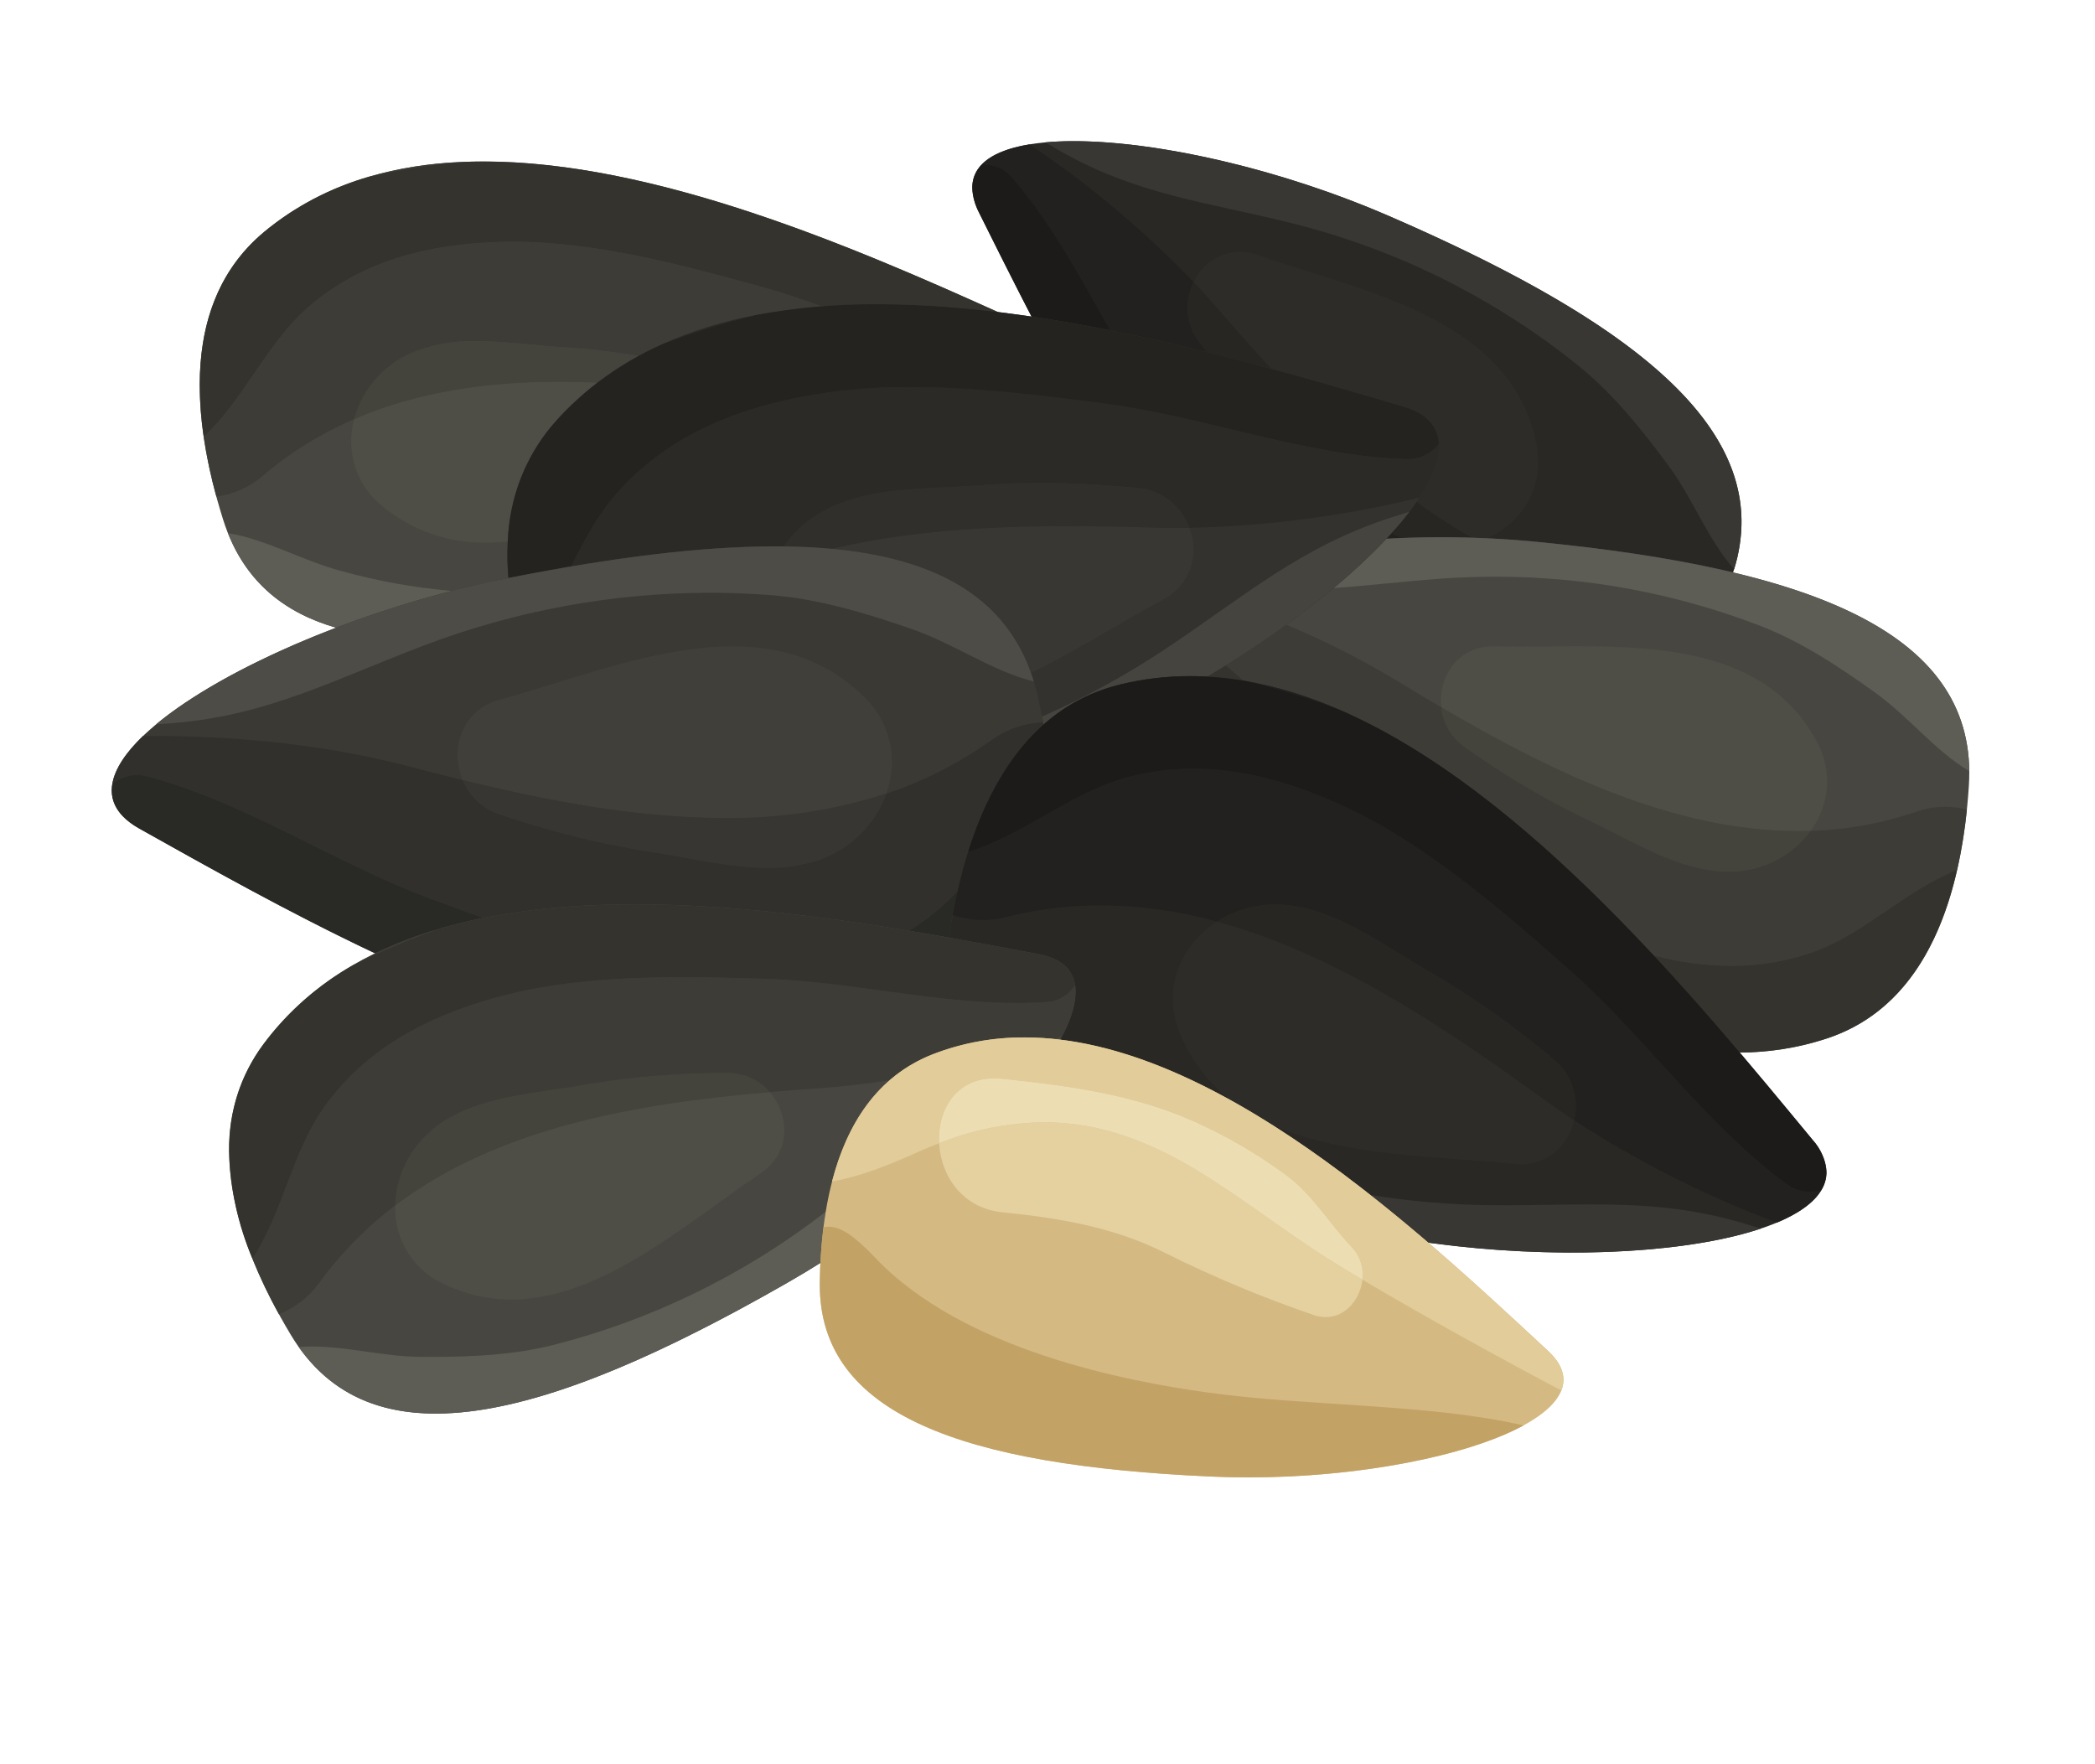 <svg width="95" height="80" viewBox="0 0 95 80" fill="none" xmlns="http://www.w3.org/2000/svg">
<path d="M78.415 26.447C80.921 20.04 74.793 14.919 62.992 9.8C53.536 5.7 42.038 4.913 44.403 9.656C49.147 19.173 57.093 35.457 68.816 35.38C73.731 35.348 76.677 30.889 78.415 26.447Z" fill="#292825"/>
<path d="M78.636 25.81C77.437 24.453 76.77 22.62 75.671 21.131C74.462 19.494 73.153 17.857 71.565 16.576C67.72 13.48 63.253 11.269 58.476 10.096C54.679 9.154 51.514 8.82 48.05 6.833C47.836 6.71 47.619 6.583 47.401 6.454C47.802 6.417 48.233 6.4 48.689 6.4C52.478 6.4 58.019 7.64 62.993 9.797C73.031 14.151 78.965 18.506 78.971 23.654C78.968 24.386 78.855 25.113 78.636 25.81Z" fill="#383733"/>
<path d="M62.865 24.429C62.947 24.343 63.026 24.256 63.104 24.169C63.257 24.252 63.412 24.328 63.571 24.397C63.335 24.406 63.098 24.417 62.865 24.429ZM54.732 15.966C53.301 15.611 51.832 15.275 50.345 14.978C48.975 12.546 47.651 10.073 45.856 8.004C45.698 7.83 45.505 7.691 45.291 7.598C45.076 7.505 44.845 7.458 44.611 7.461C44.578 7.461 44.544 7.461 44.51 7.465C44.944 7.01 45.696 6.708 46.685 6.545C46.784 6.612 46.881 6.679 46.976 6.745C49.561 8.505 51.958 10.532 54.128 12.794C53.91 13.225 53.818 13.711 53.863 14.194C53.909 14.676 54.089 15.136 54.384 15.518C54.5 15.667 54.617 15.817 54.732 15.966H54.732Z" fill="#22211F"/>
<path d="M50.345 14.978C49.163 14.742 47.969 14.531 46.777 14.355C45.911 12.687 45.12 11.093 44.403 9.655C44.212 9.303 44.104 8.911 44.09 8.509C44.087 8.316 44.123 8.124 44.196 7.944C44.268 7.765 44.375 7.602 44.51 7.465C44.543 7.463 44.578 7.462 44.611 7.462C44.845 7.458 45.076 7.505 45.291 7.598C45.505 7.692 45.698 7.83 45.856 8.004C47.651 10.073 48.975 12.547 50.345 14.978Z" fill="#1C1B1A"/>
<path d="M67.453 24.41C67.215 24.399 66.977 24.39 66.739 24.382C65.874 23.892 65.036 23.352 64.231 22.765C64.277 22.698 64.323 22.632 64.366 22.565C64.937 21.699 65.252 20.909 65.253 20.246C65.255 19.401 64.744 18.761 63.604 18.427C61.798 17.899 59.785 17.305 57.643 16.723C56.773 15.781 55.936 14.829 55.124 13.893C54.8 13.518 54.469 13.152 54.13 12.792C54.316 12.388 54.61 12.045 54.979 11.802C55.349 11.559 55.779 11.426 56.22 11.418C56.503 11.42 56.784 11.471 57.051 11.567C61.651 13.194 68.506 14.361 69.663 20.094C70.067 22.106 69.004 23.692 67.453 24.41Z" fill="#2D2C29"/>
<path d="M63.571 24.397C63.413 24.327 63.257 24.251 63.105 24.169C63.401 23.842 63.669 23.521 63.91 23.207C64.024 23.058 64.131 22.911 64.232 22.766C65.037 23.353 65.874 23.893 66.74 24.383C66.28 24.369 65.819 24.363 65.362 24.363C64.759 24.362 64.161 24.373 63.571 24.397ZM57.643 16.724C56.696 16.467 55.723 16.212 54.732 15.966C54.617 15.817 54.501 15.668 54.385 15.518C54.091 15.136 53.91 14.676 53.865 14.193C53.82 13.711 53.911 13.225 54.13 12.793C54.469 13.153 54.801 13.52 55.124 13.894C55.936 14.83 56.773 15.783 57.643 16.724Z" fill="#272623"/>
<path d="M89.28 35.642C89.731 28.778 82.363 25.797 69.601 24.562C59.377 23.574 48.208 26.364 51.885 30.145C59.265 37.732 71.725 50.768 82.847 47.088C87.51 45.545 88.967 40.398 89.28 35.642Z" fill="#474640"/>
<path d="M89.299 34.971C87.75 34.049 86.564 32.513 85.069 31.436C83.427 30.253 81.689 29.099 79.794 28.369C75.965 26.898 71.903 26.146 67.807 26.152C67.005 26.152 66.203 26.18 65.398 26.236C63.642 26.359 62.047 26.56 60.466 26.668C61.31 25.972 62.111 25.224 62.865 24.429C63.682 24.385 64.518 24.362 65.362 24.362C66.766 24.362 68.194 24.426 69.602 24.562C81.938 25.757 89.235 28.582 89.299 34.971Z" fill="#5D5C55"/>
<path d="M78.513 43.798C77.323 43.788 76.14 43.631 74.988 43.328C69.612 37.563 63.124 31.99 56.398 30.865C56.129 30.629 55.858 30.397 55.583 30.168C56.544 29.571 57.462 28.954 58.326 28.329C60.062 29.051 61.744 29.903 63.356 30.877C64.01 31.275 64.677 31.676 65.355 32.073C65.394 32.435 65.511 32.785 65.697 33.097C65.883 33.409 66.134 33.676 66.433 33.88C68.19 35.136 70.05 36.237 71.993 37.172C73.996 38.103 76.147 39.522 78.399 39.522C78.511 39.522 78.622 39.519 78.734 39.511C79.393 39.47 80.035 39.285 80.616 38.968C81.197 38.652 81.703 38.212 82.099 37.679C83.743 37.63 85.37 37.332 86.927 36.797C87.336 36.656 87.766 36.584 88.198 36.584C88.533 36.585 88.867 36.626 89.192 36.705C89.1 37.628 88.952 38.544 88.75 39.449C86.475 40.329 84.555 42.346 82.226 43.171C81.032 43.592 79.777 43.804 78.513 43.798Z" fill="#3D3C36"/>
<path d="M78.89 47.729C77.672 46.297 76.367 44.806 74.989 43.328C76.14 43.63 77.324 43.788 78.514 43.798C79.776 43.803 81.031 43.59 82.223 43.169C84.553 42.344 86.472 40.327 88.747 39.447C87.963 42.882 86.268 45.955 82.845 47.088C81.568 47.508 80.234 47.725 78.89 47.729ZM56.399 30.865C55.851 30.773 55.298 30.711 54.743 30.681C55.026 30.513 55.306 30.342 55.584 30.169C55.859 30.397 56.129 30.629 56.399 30.865Z" fill="#34332E"/>
<path d="M81.526 37.688C75.864 37.688 70.323 34.985 65.356 32.074C65.203 30.726 66.082 29.305 67.701 29.305C67.725 29.305 67.75 29.305 67.776 29.305C68.148 29.315 68.532 29.318 68.925 29.318C69.338 29.318 69.757 29.314 70.186 29.311C70.616 29.308 71.046 29.303 71.483 29.303C75.663 29.303 80.177 29.64 82.335 33.53C82.709 34.167 82.887 34.902 82.845 35.641C82.803 36.38 82.544 37.09 82.101 37.679C81.909 37.685 81.717 37.688 81.526 37.688Z" fill="#4E4D46"/>
<path d="M78.399 39.522C76.147 39.522 73.997 38.104 71.993 37.172C70.051 36.237 68.191 35.136 66.434 33.88C66.135 33.676 65.884 33.409 65.698 33.097C65.513 32.785 65.396 32.436 65.357 32.074C70.323 34.985 75.865 37.689 81.527 37.688C81.718 37.688 81.909 37.685 82.101 37.679C81.704 38.212 81.198 38.652 80.617 38.968C80.036 39.285 79.394 39.47 78.736 39.511C78.622 39.519 78.511 39.522 78.399 39.522Z" fill="#44433C"/>
<path d="M10.111 23.542C12.164 30.101 20.1 30.168 32.432 26.623C42.31 23.783 51.707 17.074 46.919 14.906C37.313 10.554 21.012 2.997 11.979 10.515C8.192 13.669 8.689 18.998 10.111 23.542Z" fill="#474640"/>
<path d="M16.762 8.004C18.077 7.63 19.431 7.411 20.797 7.351C19.44 7.488 18.093 7.706 16.762 8.004Z" fill="#3D3C36"/>
<path d="M15.245 28.464C12.884 27.788 11.223 26.404 10.335 24.174C12.11 24.463 13.768 25.458 15.548 25.912C17.166 26.358 18.822 26.654 20.494 26.796C18.715 27.254 16.963 27.811 15.245 28.464Z" fill="#5D5C55"/>
<path d="M9.812 22.52C9.565 21.627 9.372 20.72 9.236 19.803C11.037 18.146 12.097 15.561 13.971 13.936C16.439 11.792 19.462 11.073 22.642 10.972C22.847 10.965 23.052 10.962 23.259 10.962C27.033 10.962 31.017 12.033 34.604 13.028C35.492 13.273 36.369 13.571 37.243 13.891C34.219 14.126 31.389 14.812 28.952 16.145C27.862 15.956 26.764 15.826 25.66 15.757C24.378 15.682 22.991 15.47 21.642 15.47C20.577 15.434 19.518 15.635 18.538 16.058C17.94 16.339 17.409 16.748 16.982 17.256C16.555 17.764 16.242 18.36 16.065 19.003C14.552 19.654 13.143 20.53 11.886 21.602C11.295 22.101 10.575 22.419 9.812 22.52Z" fill="#3D3C36"/>
<path d="M9.236 19.803C9.119 19.026 9.06 18.242 9.057 17.456C9.057 14.802 9.827 12.307 11.98 10.514C13.386 9.354 15.014 8.499 16.762 8.004C18.093 7.706 19.441 7.488 20.797 7.352C21.168 7.332 21.544 7.323 21.922 7.323C29.688 7.323 38.675 11.182 45.252 14.15C43.441 13.922 41.617 13.804 39.792 13.795C38.931 13.795 38.081 13.827 37.243 13.89C36.371 13.57 35.492 13.272 34.604 13.027C31.017 12.032 27.033 10.961 23.259 10.961C23.053 10.961 22.847 10.964 22.642 10.97C19.462 11.073 16.439 11.792 13.971 13.935C12.098 15.561 11.037 18.146 9.236 19.803Z" fill="#34332E"/>
<path d="M22.081 24.604C20.356 24.644 18.674 24.059 17.34 22.953C16.763 22.497 16.333 21.878 16.106 21.174C15.879 20.471 15.865 19.714 16.066 19.002C18.955 17.75 22.123 17.309 25.344 17.309C25.927 17.309 26.512 17.322 27.097 17.349C26.432 17.858 25.814 18.426 25.251 19.047C23.883 20.558 23.094 22.513 23.025 24.56C22.709 24.587 22.393 24.604 22.081 24.604Z" fill="#4E4D46"/>
<path d="M16.066 19.003C16.242 18.36 16.555 17.764 16.982 17.256C17.409 16.747 17.94 16.339 18.539 16.058C19.518 15.635 20.577 15.434 21.642 15.47C22.992 15.47 24.379 15.681 25.661 15.757C26.764 15.826 27.863 15.955 28.952 16.145C28.305 16.499 27.684 16.901 27.097 17.35C26.511 17.323 25.927 17.309 25.345 17.309C22.123 17.309 18.955 17.75 16.066 19.003Z" fill="#44433C"/>
<path d="M25.192 33.389C28.389 40.151 36.963 39.006 49.733 33.291C59.964 28.713 69.096 20.036 63.605 18.43C52.589 15.208 33.867 9.552 25.252 19.049C21.639 23.031 22.975 28.703 25.192 33.389Z" fill="#33322E"/>
<path d="M30.033 15.606C31.398 15.001 32.828 14.557 34.294 14.283C32.849 14.638 31.426 15.08 30.033 15.606Z" fill="#2B2A26"/>
<path d="M47.318 32.858C47.312 32.822 47.305 32.785 47.299 32.749C47.283 32.665 47.267 32.581 47.25 32.496C49.196 31.637 51.066 30.611 52.84 29.432C56.393 27.072 58.998 24.769 63.13 23.451C63.386 23.37 63.646 23.288 63.91 23.206C63.669 23.52 63.401 23.842 63.105 24.168C63.027 24.255 62.947 24.342 62.865 24.429C62.112 25.223 61.311 25.971 60.467 26.667C59.805 27.222 59.087 27.778 58.328 28.328C57.464 28.953 56.545 29.57 55.585 30.168C55.308 30.34 55.028 30.511 54.744 30.68C54.489 30.666 54.233 30.659 53.978 30.659C52.909 30.657 51.842 30.784 50.802 31.037C49.51 31.345 48.313 31.97 47.318 32.858Z" fill="#45443F"/>
<path d="M25.9 25.688C26.482 24.527 27.088 23.382 27.913 22.433C30.253 19.744 33.407 18.504 36.823 17.906C38.3 17.66 39.795 17.542 41.292 17.553C44.234 17.553 47.241 17.927 50.036 18.291C54.637 18.889 59.199 20.686 63.832 20.82C63.847 20.82 63.862 20.82 63.877 20.82C64.142 20.814 64.403 20.749 64.64 20.63C64.878 20.512 65.087 20.342 65.252 20.134C65.254 20.171 65.255 20.207 65.255 20.246C65.255 20.909 64.94 21.698 64.368 22.565C64.242 22.596 64.118 22.625 63.994 22.653C60.693 23.432 57.321 23.862 53.932 23.935C53.753 23.44 53.438 23.006 53.023 22.686C52.609 22.365 52.113 22.17 51.593 22.124C50.097 21.991 48.622 21.898 47.139 21.898C46.288 21.898 45.436 21.929 44.574 22C42.06 22.207 39.109 21.99 36.937 23.416C36.391 23.775 35.92 24.237 35.549 24.777C35.42 24.775 35.29 24.775 35.161 24.775C32.468 24.776 29.372 25.098 25.9 25.688Z" fill="#2B2A26"/>
<path d="M23.054 26.212C23.025 25.861 23.009 25.512 23.009 25.165C23.009 24.962 23.015 24.76 23.025 24.559C23.094 22.512 23.883 20.557 25.252 19.046C25.815 18.425 26.432 17.857 27.097 17.349C28.007 16.656 28.992 16.071 30.033 15.605C31.426 15.079 32.848 14.637 34.293 14.282C36.107 13.945 37.948 13.782 39.792 13.795C47.978 13.795 57.124 16.532 63.605 18.428C64.696 18.746 65.209 19.346 65.251 20.135C65.085 20.343 64.876 20.513 64.639 20.631C64.401 20.75 64.141 20.814 63.876 20.821C63.861 20.821 63.846 20.821 63.831 20.821C59.2 20.687 54.637 18.89 50.035 18.292C47.24 17.929 44.234 17.554 41.291 17.554C39.794 17.543 38.299 17.661 36.822 17.907C33.406 18.505 30.251 19.745 27.912 22.434C27.087 23.383 26.481 24.528 25.899 25.689C24.996 25.842 24.068 26.013 23.114 26.201L23.054 26.212Z" fill="#242320"/>
<path d="M46.751 30.512C45.518 27.052 42.414 25.318 37.704 24.886C41.166 24.07 44.849 23.856 48.431 23.856C49.749 23.856 51.052 23.886 52.326 23.924C52.696 23.935 53.066 23.941 53.437 23.94C53.602 23.94 53.766 23.94 53.93 23.937C54.176 24.532 54.189 25.199 53.968 25.804C53.746 26.409 53.305 26.906 52.735 27.196C50.902 28.173 48.868 29.48 46.751 30.512Z" fill="#383733"/>
<path d="M37.703 24.886C37.019 24.822 36.299 24.787 35.545 24.779C35.917 24.238 36.388 23.776 36.934 23.418C39.107 21.991 42.057 22.208 44.571 22.001C45.432 21.93 46.285 21.9 47.136 21.9C48.619 21.9 50.094 21.992 51.59 22.125C52.11 22.171 52.606 22.366 53.02 22.687C53.434 23.008 53.749 23.441 53.928 23.936C53.764 23.938 53.6 23.94 53.436 23.94C53.065 23.94 52.694 23.934 52.325 23.923C51.051 23.885 49.747 23.856 48.43 23.856C44.85 23.855 41.166 24.071 37.703 24.886Z" fill="#302F2B"/>
<path d="M47.067 31.613C45.435 24.302 36.825 23.494 23.116 26.198C12.135 28.367 1.324 34.778 6.324 37.576C16.357 43.191 33.368 52.907 43.856 45.581C48.253 42.509 48.197 36.678 47.067 31.613Z" fill="#3A3934"/>
<path d="M7.076 32.847C10.228 30.23 16.641 27.476 23.114 26.199C27.731 25.288 31.77 24.776 35.157 24.776C41.496 24.776 45.561 26.57 46.88 30.905C44.98 30.427 43.269 29.194 41.378 28.536C39.3 27.814 37.131 27.153 34.929 26.985C34.011 26.915 33.094 26.88 32.179 26.88C27.759 26.885 23.375 27.693 19.238 29.265C15.254 30.767 12.208 32.427 7.891 32.786C7.623 32.807 7.351 32.828 7.076 32.847Z" fill="#4E4C46"/>
<path d="M41.223 42.207C37.32 41.562 32.99 41.009 28.804 41.009C26.491 40.988 24.181 41.195 21.908 41.628C21.097 41.34 20.3 41.046 19.521 40.757C15.168 39.14 11.115 36.364 6.628 35.195C6.496 35.161 6.36 35.144 6.224 35.144C5.814 35.149 5.417 35.289 5.094 35.543C5.208 34.866 5.7 34.129 6.49 33.37C6.592 33.37 6.692 33.37 6.792 33.37H6.875C10.794 33.38 14.735 33.757 18.529 34.751C19.335 34.963 20.155 35.173 20.984 35.375C21.136 35.741 21.365 36.07 21.655 36.337C21.945 36.605 22.289 36.806 22.663 36.926C24.883 37.687 27.164 38.254 29.479 38.623C31.177 38.867 33.029 39.351 34.805 39.351C35.633 39.366 36.456 39.232 37.238 38.956C37.913 38.707 38.527 38.312 39.037 37.8C39.546 37.288 39.94 36.67 40.191 35.989C41.893 35.423 43.501 34.602 44.963 33.555C45.65 33.068 46.461 32.789 47.3 32.751C47.306 32.788 47.313 32.825 47.319 32.86C45.261 34.684 44.083 37.495 43.421 40.416C42.988 40.881 42.514 41.306 42.005 41.685C41.748 41.87 41.487 42.044 41.223 42.207Z" fill="#31302C"/>
<path d="M17.01 43.23C13.056 41.361 9.367 39.279 6.323 37.575C5.458 37.091 5.066 36.5 5.066 35.84C5.067 35.74 5.076 35.641 5.093 35.542C5.417 35.288 5.815 35.148 6.225 35.143C6.361 35.143 6.497 35.16 6.629 35.194C11.116 36.364 15.169 39.141 19.522 40.756C20.301 41.045 21.098 41.339 21.909 41.627C20.215 41.952 18.57 42.49 17.01 43.23ZM43.028 42.514C42.438 42.41 41.836 42.307 41.223 42.205C41.487 42.043 41.748 41.868 42.004 41.681C42.513 41.303 42.987 40.878 43.42 40.413C43.338 40.772 43.264 41.132 43.198 41.493C43.135 41.834 43.078 42.175 43.028 42.516V42.514Z" fill="#292925"/>
<path d="M32.841 37.094C28.881 37.094 24.826 36.313 20.983 35.374C20.402 33.993 20.907 32.2 22.663 31.723C25.837 30.866 29.683 29.31 33.223 29.31C35.393 29.31 37.448 29.894 39.163 31.579C39.749 32.127 40.16 32.84 40.342 33.625C40.525 34.41 40.472 35.232 40.19 35.986C37.815 36.752 35.334 37.126 32.841 37.094Z" fill="#403F39"/>
<path d="M34.804 39.35C33.028 39.35 31.175 38.867 29.478 38.621C27.162 38.253 24.882 37.685 22.662 36.925C22.288 36.805 21.943 36.604 21.653 36.336C21.363 36.068 21.135 35.74 20.983 35.374C24.826 36.313 28.881 37.094 32.841 37.094C35.333 37.126 37.814 36.753 40.189 35.987C39.938 36.669 39.545 37.286 39.035 37.799C38.525 38.311 37.911 38.706 37.236 38.955C36.455 39.231 35.631 39.365 34.804 39.35Z" fill="#373632"/>
<path d="M43.013 42.613C41.952 49.848 49.511 53.645 62.931 56.059C73.683 57.991 85.758 56 82.181 51.674C75.003 42.994 62.9 28.099 50.802 31.038C45.728 32.27 43.748 37.598 43.013 42.613Z" fill="#292825"/>
<path d="M60.693 32.163C59.332 31.655 57.942 31.229 56.531 30.887C57.962 31.149 59.359 31.578 60.693 32.163Z" fill="#22211F"/>
<path d="M71.287 56.798C69.107 56.796 66.93 56.647 64.771 56.35C63.922 55.623 63.045 54.897 62.142 54.186C63.924 54.474 65.725 54.628 67.53 54.649C67.768 54.652 68.004 54.653 68.238 54.653C68.917 54.653 69.578 54.643 70.226 54.633C70.874 54.623 71.507 54.613 72.135 54.613C74.416 54.613 76.621 54.744 79.087 55.479C79.338 55.554 79.593 55.631 79.849 55.712C77.736 56.418 74.68 56.798 71.287 56.798Z" fill="#383733"/>
<path d="M80.567 55.444C80.449 55.399 80.332 55.354 80.217 55.308C77.124 54.12 74.162 52.609 71.379 50.8C71.502 50.301 71.481 49.776 71.319 49.288C71.156 48.8 70.86 48.37 70.464 48.046C68.708 46.564 66.829 45.236 64.85 44.077C62.703 42.858 60.431 41.056 57.902 41.014H57.819C56.888 41.015 55.976 41.284 55.19 41.789C53.47 41.311 51.696 41.064 49.913 41.054C48.461 41.052 47.014 41.233 45.606 41.593C45.272 41.679 44.929 41.722 44.584 41.722C44.113 41.72 43.646 41.643 43.199 41.494C43.375 40.525 43.609 39.568 43.9 38.627C46.386 37.892 48.591 35.919 51.13 35.246C52.103 34.988 53.105 34.858 54.111 34.86C56.4 34.86 58.626 35.513 60.786 36.492C64.626 38.231 68.141 41.303 71.275 44.085C74.676 47.106 77.398 51.074 81.075 53.735C81.364 53.939 81.708 54.046 82.061 54.043C82.241 54.043 82.421 54.016 82.594 53.965C82.255 54.539 81.551 55.035 80.567 55.444Z" fill="#22211F"/>
<path d="M82.06 54.042C81.708 54.045 81.364 53.938 81.075 53.734C77.398 51.073 74.674 47.105 71.275 44.084C68.141 41.302 64.626 38.228 60.786 36.491C58.626 35.511 56.399 34.859 54.11 34.859C53.104 34.857 52.103 34.987 51.13 35.245C48.59 35.918 46.386 37.892 43.9 38.627C45.022 35.053 47.08 31.943 50.804 31.038C51.844 30.785 52.91 30.658 53.98 30.66C54.835 30.662 55.689 30.738 56.532 30.887C57.943 31.229 59.333 31.655 60.694 32.163C69.193 35.828 76.981 45.383 82.184 51.674C82.563 52.075 82.79 52.599 82.825 53.153C82.824 53.44 82.745 53.721 82.595 53.965C82.421 54.016 82.241 54.042 82.06 54.042Z" fill="#1C1B1A"/>
<path d="M68.962 52.798C68.859 52.797 68.755 52.792 68.652 52.781C65.297 52.415 60.998 52.486 57.701 51.014C57.073 50.616 56.439 50.24 55.801 49.884C54.841 49.135 54.078 48.159 53.579 47.042C52.608 44.904 53.527 42.861 55.188 41.789C60.579 43.252 65.616 46.663 70.087 49.906C70.511 50.214 70.942 50.512 71.378 50.801C71.266 51.365 70.964 51.872 70.524 52.236C70.083 52.6 69.531 52.799 68.962 52.798Z" fill="#2D2C29"/>
<path d="M71.378 50.801C70.942 50.512 70.511 50.214 70.087 49.906C65.616 46.663 60.579 43.252 55.188 41.789C55.974 41.283 56.886 41.015 57.818 41.014H57.901C60.43 41.057 62.702 42.859 64.848 44.077C66.828 45.236 68.707 46.563 70.463 48.045C70.859 48.369 71.156 48.8 71.318 49.288C71.48 49.777 71.501 50.301 71.378 50.801Z" fill="#272623"/>
<path d="M13.18 60.518C16.723 66.43 24.488 64.591 35.693 58.175C44.67 53.034 52.271 44.233 47.088 43.264C36.687 41.317 18.999 37.846 11.947 47.351C8.989 51.338 10.725 56.42 13.18 60.518Z" fill="#474640"/>
<path d="M16.022 43.755C17.22 43.073 18.492 42.534 19.813 42.148C18.519 42.607 17.253 43.144 16.022 43.755Z" fill="#3D3C36"/>
<path d="M19.756 64.1C17.098 64.1 15.012 63.153 13.545 61.081C13.746 61.066 13.946 61.058 14.148 61.058C15.758 61.058 17.403 61.513 19.043 61.527C19.223 61.529 19.402 61.529 19.582 61.529C21.438 61.529 23.332 61.437 25.134 60.978C29.601 59.835 33.79 57.782 37.444 54.946C37.32 55.715 37.24 56.489 37.205 57.267C36.706 57.58 36.202 57.882 35.692 58.173C29.158 61.916 23.795 64.101 19.756 64.1Z" fill="#5D5C55"/>
<path d="M12.646 59.592C12.196 58.779 11.795 57.939 11.446 57.076C12.816 55.026 13.245 52.25 14.691 50.214C16.598 47.529 19.38 46.103 22.461 45.241C25.137 44.492 28.086 44.313 30.965 44.313C32.207 44.313 33.435 44.346 34.622 44.381C38.433 44.494 42.301 45.484 46.114 45.484C46.58 45.484 47.044 45.469 47.508 45.437C47.758 45.413 47.999 45.332 48.215 45.2C48.43 45.069 48.613 44.89 48.75 44.677C48.765 44.778 48.773 44.88 48.772 44.981C48.727 45.691 48.516 46.379 48.157 46.99C48.044 47.029 47.932 47.068 47.821 47.105C47.814 47.108 47.807 47.11 47.8 47.112C47.352 47.066 46.902 47.043 46.452 47.043C45.037 47.035 43.633 47.292 42.31 47.802C41.592 48.078 40.927 48.477 40.343 48.982C39.31 49.147 38.272 49.266 37.229 49.342C36.463 49.395 35.685 49.453 34.901 49.52C34.666 49.249 34.375 49.032 34.05 48.883C33.724 48.735 33.37 48.659 33.013 48.661H32.984C30.822 48.651 28.663 48.829 26.531 49.191C24.243 49.611 21.515 49.685 19.649 51.192C19.13 51.609 18.708 52.136 18.41 52.734C18.112 53.333 17.947 53.99 17.924 54.66C16.6 55.658 15.431 56.851 14.455 58.199C13.995 58.827 13.368 59.31 12.646 59.592Z" fill="#3D3C36"/>
<path d="M11.446 57.076C10.789 55.53 10.43 53.871 10.388 52.188C10.361 50.446 10.909 48.744 11.945 47.35C13.044 45.881 14.432 44.657 16.022 43.755C17.253 43.144 18.519 42.607 19.814 42.148C22.567 41.323 25.645 41.009 28.804 41.009C35.248 41.009 42.029 42.317 47.085 43.263C48.115 43.455 48.64 43.957 48.75 44.678C48.613 44.891 48.43 45.07 48.215 45.201C48 45.333 47.758 45.413 47.508 45.438C47.044 45.47 46.58 45.484 46.114 45.484C42.3 45.484 38.432 44.495 34.622 44.382C33.434 44.347 32.207 44.314 30.965 44.314C28.087 44.314 25.137 44.493 22.461 45.242C19.38 46.104 16.598 47.53 14.691 50.215C13.245 52.25 12.816 55.026 11.446 57.076Z" fill="#34332E"/>
<path d="M23.18 58.929C22.112 58.93 21.057 58.684 20.097 58.209C19.427 57.903 18.861 57.402 18.474 56.769C18.087 56.137 17.896 55.402 17.924 54.659C22.639 51.087 28.96 50.033 34.901 49.52C35.809 50.556 35.886 52.274 34.489 53.208C31.22 55.393 27.304 58.929 23.18 58.929Z" fill="#4E4D46"/>
<path d="M17.925 54.659C17.948 53.989 18.113 53.333 18.411 52.734C18.709 52.135 19.131 51.609 19.65 51.191C21.517 49.684 24.244 49.611 26.532 49.19C28.664 48.828 30.823 48.651 32.985 48.66H33.014C33.371 48.659 33.725 48.734 34.051 48.883C34.376 49.031 34.667 49.248 34.902 49.52C28.961 50.033 22.64 51.087 17.925 54.659Z" fill="#44433C"/>
<path d="M37.175 58.127C37.081 64.165 43.672 66.449 54.917 66.956C63.924 67.362 73.594 64.413 70.204 61.263C63.399 54.944 51.899 44.075 42.311 47.802C38.291 49.366 37.24 53.942 37.175 58.127Z" fill="#D4B982"/>
<path d="M70.802 63.053C68.325 61.753 64.525 59.661 61.779 58.029C61.813 57.764 61.788 57.495 61.706 57.242C61.624 56.988 61.487 56.756 61.305 56.563C60.225 55.436 59.552 54.177 58.25 53.235C56.964 52.296 55.584 51.495 54.132 50.847C51.382 49.62 48.41 49.225 45.444 48.918C45.326 48.905 45.208 48.898 45.089 48.898C43.33 48.898 42.499 50.353 42.582 51.842C42.267 51.964 41.942 52.097 41.615 52.244C40.429 52.777 39.056 53.346 37.73 53.577C38.393 51.017 39.75 48.8 42.31 47.802C43.632 47.292 45.036 47.035 46.452 47.043C55.041 47.043 64.355 55.833 70.203 61.263C70.678 61.704 70.896 62.142 70.896 62.567C70.896 62.734 70.864 62.899 70.802 63.053Z" fill="#E1CC9A"/>
<path d="M56.609 66.994C56.045 66.994 55.48 66.981 54.918 66.956C43.751 66.452 37.172 64.197 37.174 58.251C37.174 58.209 37.174 58.169 37.174 58.128C37.185 57.3 37.241 56.473 37.341 55.651C37.419 55.635 37.498 55.627 37.577 55.627C38.117 55.627 38.724 56.021 39.711 57.057C43.679 61.224 51.067 62.635 54.788 63.149C59.394 63.784 64.828 63.651 69.087 64.638C66.525 66.031 61.597 66.994 56.609 66.994Z" fill="#C3A265"/>
<path d="M60.115 59.725C59.92 59.724 59.727 59.689 59.544 59.622C57.252 58.836 55.014 57.9 52.843 56.819C50.509 55.64 48.018 55.233 45.445 54.97C43.622 54.785 42.665 53.297 42.584 51.841C44.101 51.233 45.716 50.911 47.348 50.891C52.517 50.891 56.113 54.486 60.185 57.055C60.653 57.349 61.192 57.678 61.78 58.029C61.682 58.911 61.024 59.725 60.115 59.725Z" fill="#E5D1A0"/>
<path d="M61.779 58.029C61.191 57.678 60.651 57.35 60.184 57.055C56.11 54.486 52.516 50.891 47.347 50.891C45.715 50.911 44.1 51.233 42.583 51.841C42.5 50.353 43.331 48.898 45.09 48.898C45.209 48.898 45.327 48.904 45.445 48.917C48.41 49.225 51.383 49.62 54.133 50.847C55.584 51.495 56.965 52.295 58.251 53.234C59.552 54.177 60.225 55.434 61.306 56.562C61.488 56.756 61.625 56.988 61.706 57.242C61.788 57.495 61.813 57.764 61.779 58.029Z" fill="#EDDDB2"/>
</svg>
